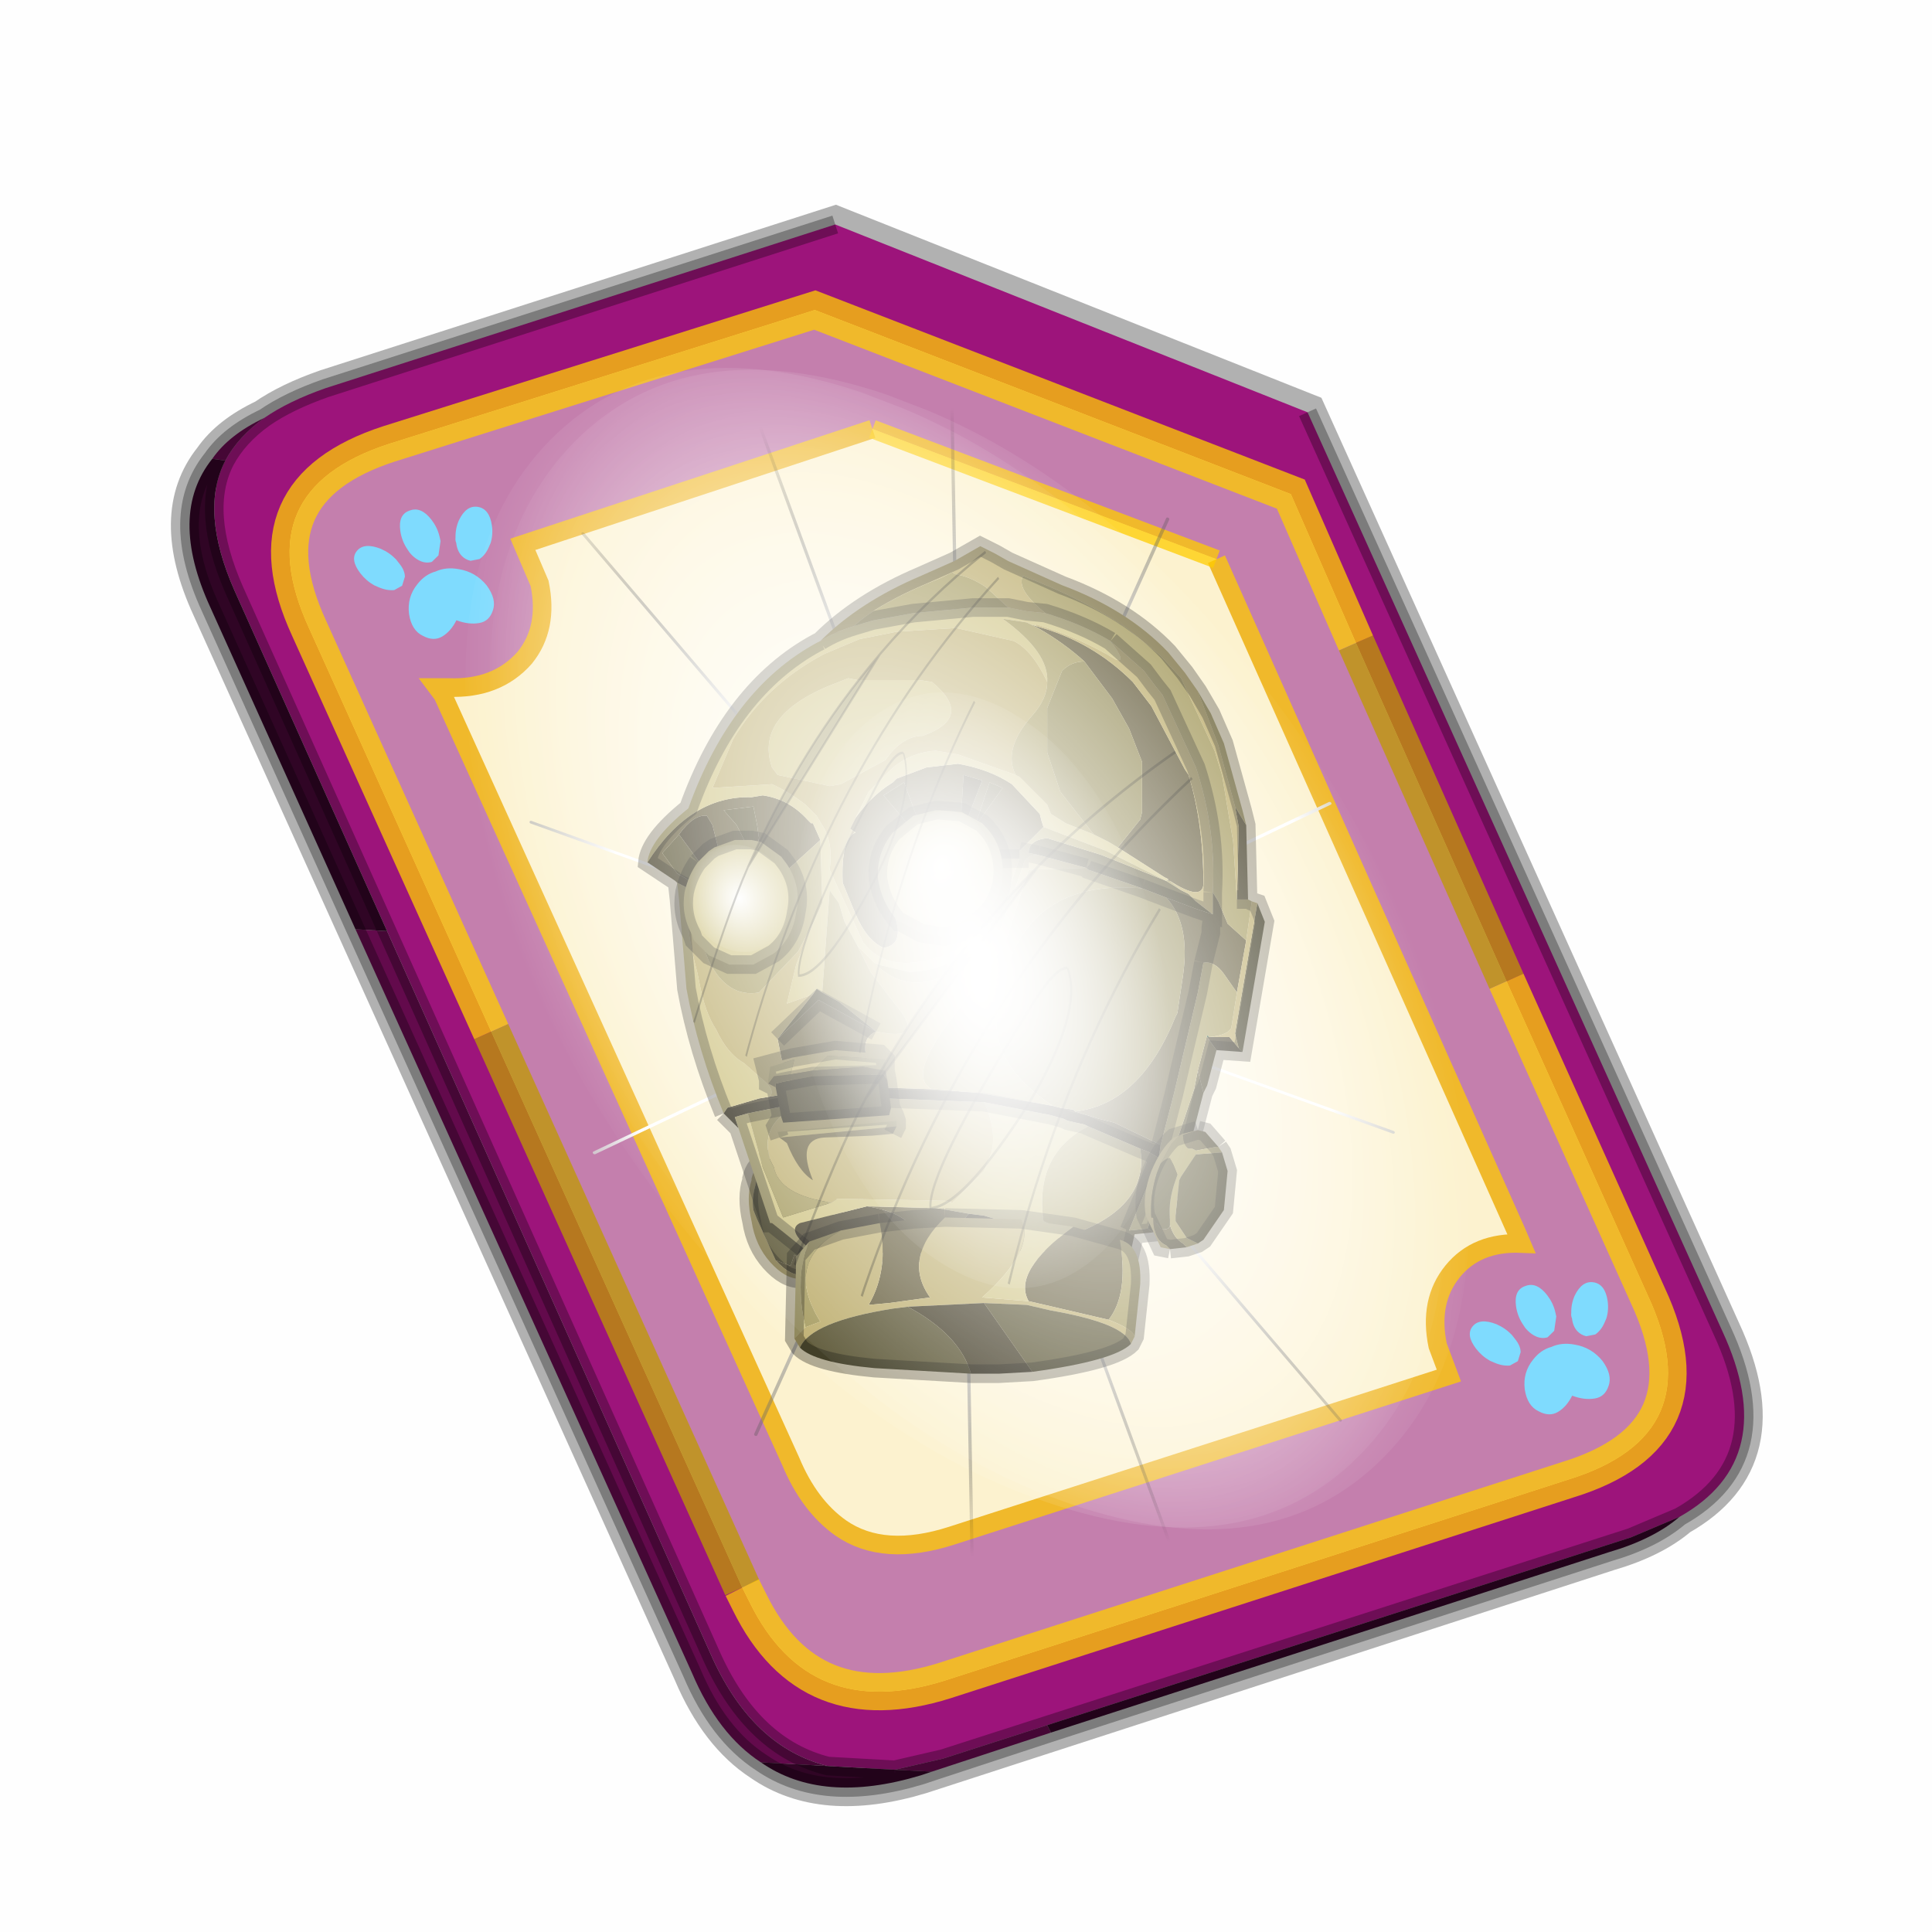 <?xml version='1.0' encoding='UTF-8'?>
<svg xmlns:xlink="http://www.w3.org/1999/xlink" xmlns="http://www.w3.org/2000/svg" version="1.1" width="60px" height="60px" viewBox="0.0 0.0 60.0 60.0"><defs><g id="c1"><path fill="#000000" fill-opacity="0.004" d="M0.0 0.0 L60.0 0.0 60.0 60.0 0.0 60.0 0.0 0.0"/></g><g id="c2"><path fill="none" stroke="#000000" stroke-width="1.0" stroke-opacity="0.302" d="M0.7 12.25 Q-0.45 9.75 0.75 8.25 1.2 7.6 2.15 7.15 2.8 6.7 3.8 6.35 L17.5 1.95 30.2 7.0 41.35 31.7 Q42.95 35.15 40.2 36.7 39.5 37.3 38.3 37.65 L19.8 43.65 Q17.15 44.45 15.5 43.3 14.35 42.55 13.65 40.9 L0.7 12.25"/><path fill="#9d147b" stroke="none" d="M35.55 22.3 L31.5 13.2 29.75 9.2 16.95 4.25 5.5 7.85 Q1.65 9.1 3.35 12.8 L8.25 23.65 15.0 38.6 15.2 39.0 Q16.8 42.25 20.45 41.1 L37.2 35.7 Q41.1 34.5 39.35 30.75 L35.55 22.3 M2.15 7.15 Q2.8 6.7 3.8 6.35 L17.5 1.95 30.2 7.0 41.35 31.7 Q42.95 35.15 40.2 36.7 L38.9 37.25 23.2 42.3 20.4 43.2 19.1 43.5 17.3 43.4 Q15.3 42.9 14.2 40.5 L5.45 20.95 1.35 11.8 Q0.4 9.65 1.1 8.3 1.45 7.65 2.15 7.15"/><path fill="#c47fad" stroke="none" d="M31.5 13.2 L35.55 22.3 39.35 30.75 Q41.1 34.5 37.2 35.7 L20.45 41.1 Q16.8 42.25 15.2 39.0 L15.0 38.6 8.25 23.65 3.35 12.8 Q1.65 9.1 5.5 7.85 L16.95 4.25 29.75 9.2 31.5 13.2 M18.5 7.45 L9.1 10.55 9.55 11.6 Q9.8 12.8 9.15 13.6 8.4 14.45 7.1 14.4 L6.8 14.4 6.95 14.6 16.3 35.2 Q16.8 36.4 17.65 37.0 18.8 37.8 20.65 37.2 L34.0 32.9 33.7 32.1 Q33.45 30.9 34.1 30.1 34.75 29.3 35.95 29.35 L35.8 29.0 27.75 10.95 18.5 7.45"/><path fill="#630a4c" stroke="none" d="M0.75 8.25 Q1.2 7.6 2.15 7.15 1.45 7.65 1.1 8.3 L0.75 8.25 M23.3 42.5 L20.1 43.55 19.1 43.5 20.4 43.2 23.2 42.3 23.3 42.5 M15.5 43.3 Q14.35 42.55 13.65 40.9 L4.6 20.9 5.45 20.95 14.2 40.5 Q15.3 42.9 17.3 43.4 L15.5 43.3"/><path fill="#300525" stroke="none" d="M4.6 20.9 L0.7 12.25 Q-0.45 9.75 0.75 8.25 L1.1 8.3 Q0.4 9.65 1.35 11.8 L5.45 20.95 4.6 20.9 M40.2 36.7 Q39.5 37.3 38.3 37.65 L23.3 42.5 23.2 42.3 38.9 37.25 40.2 36.7 M20.1 43.55 L19.8 43.65 Q17.15 44.45 15.5 43.3 L17.3 43.4 19.1 43.5 20.1 43.55"/><path fill="#fcf2cf" stroke="none" d="M27.75 10.95 L35.8 29.0 35.95 29.35 Q34.75 29.3 34.1 30.1 33.45 30.9 33.7 32.1 L34.0 32.9 20.65 37.2 Q18.8 37.8 17.65 37.0 16.8 36.4 16.3 35.2 L6.95 14.6 6.8 14.4 7.1 14.4 Q8.4 14.45 9.15 13.6 9.8 12.8 9.55 11.6 L9.1 10.55 18.5 7.45 27.75 10.95"/><path fill="none" stroke="#bf9900" stroke-width="1.0" stroke-opacity="0.749" d="M31.5 13.2 L35.55 22.3 M15.0 38.6 L8.25 23.65"/><path fill="none" stroke="#ffcc00" stroke-width="1.0" stroke-opacity="0.749" d="M35.55 22.3 L39.35 30.75 Q41.1 34.5 37.2 35.7 L20.45 41.1 Q16.8 42.25 15.2 39.0 L15.0 38.6 M8.25 23.65 L3.35 12.8 Q1.65 9.1 5.5 7.85 L16.95 4.25 29.75 9.2 31.5 13.2"/><path fill="none" stroke="#000000" stroke-width="0.5" stroke-opacity="0.302" d="M4.6 20.9 L0.7 12.25 Q-0.45 9.75 0.75 8.25 1.2 7.6 2.15 7.15 2.8 6.7 3.8 6.35 L17.5 1.95 M30.2 7.0 L41.35 31.7 Q42.95 35.15 40.2 36.7 39.5 37.3 38.3 37.65 L23.3 42.5 20.1 43.55 19.8 43.65 Q17.15 44.45 15.5 43.3 14.35 42.55 13.65 40.9 L4.6 20.9 M5.45 20.95 L1.35 11.8 Q0.4 9.65 1.1 8.3 1.45 7.65 2.15 7.15 M19.1 43.5 L17.3 43.4 Q15.3 42.9 14.2 40.5 L5.45 20.95 M23.2 42.3 L20.4 43.2 19.1 43.5 M40.2 36.7 L38.9 37.25 23.2 42.3"/><path fill="none" stroke="#f0b92b" stroke-width="0.5" d="M27.75 10.95 L35.8 29.0 35.95 29.35 Q34.75 29.3 34.1 30.1 33.45 30.9 33.7 32.1 L34.0 32.9 20.65 37.2 Q18.8 37.8 17.65 37.0 16.8 36.4 16.3 35.2 L6.95 14.6 6.8 14.4 7.1 14.4 Q8.4 14.45 9.15 13.6 9.8 12.8 9.55 11.6 L9.1 10.55 18.5 7.45"/><path fill="none" stroke="#ffcc00" stroke-width="0.5" stroke-opacity="0.749" d="M18.5 7.45 L27.75 10.95"/></g><g id="c3"><path fill="#7fdbfe" stroke="none" d="M10.75 4.9 Q10.75 4.6 10.9 4.35 11.25 3.45 11.95 2.75 13.3 1.5 14.35 2.1 15.4 2.7 14.95 4.45 14.7 5.4 14.1 6.15 L13.75 6.5 Q13.1 7.15 12.35 7.35 L11.4 7.2 Q10.95 6.9 10.75 6.4 10.5 5.75 10.75 4.9 M7.5 5.9 Q7.0 5.85 6.6 5.5 6.05 5.0 5.8 4.15 L5.7 3.6 Q5.55 2.65 5.8 1.7 6.25 0.0 7.5 0.0 L7.6 0.0 Q8.85 0.0 9.3 1.7 9.55 2.65 9.4 3.6 L9.3 4.15 8.5 5.5 7.6 5.9 7.5 5.9 M4.35 4.9 Q4.6 5.75 4.35 6.4 L3.7 7.2 2.75 7.35 Q2.0 7.15 1.35 6.5 L1.0 6.15 Q0.4 5.4 0.15 4.45 -0.3 2.7 0.75 2.1 1.8 1.5 3.15 2.75 3.85 3.45 4.2 4.35 L4.35 4.9 M5.5 13.7 Q4.45 13.9 3.65 12.95 2.75 12.0 3.2 10.25 3.7 8.5 5.25 7.6 6.4 6.9 7.55 7.0 8.75 6.9 9.9 7.6 11.45 8.5 11.95 10.25 12.35 12.0 11.5 12.95 10.7 13.9 9.65 13.7 8.55 13.5 7.55 12.6 6.55 13.5 5.5 13.7"/></g><g id="c4"><g><use transform="matrix(1.0,0.0,0.0,1.0,0.0,0.0)" xlink:href="#c3"/></g></g><radialGradient gradientUnits="userSpaceOnUse" r="819.2" cx="0" cy="0" spreadMethod="pad" gradientTransform="matrix(0.091,0.0,0.0,0.091,0.6,3.4)" id="gradient1"><stop offset="0.0" stop-color="#ffffff"/><stop offset="1.0" stop-color="#ffffff" stop-opacity="0.0"/></radialGradient><g id="c5"><path stroke="none" fill="url(#gradient1)" d="M36.65 -54.65 Q60.05 -42.0 69.75 -17.95 80.55 8.9 68.0 34.1 55.45 59.35 26.8 68.2 -1.8 77.05 -29.7 64.3 -57.6 51.6 -68.45 24.75 -79.3 -2.05 -66.75 -27.25 L-66.7 -27.3 Q-54.1 -52.5 -25.5 -61.4 3.1 -70.2 31.0 -57.5 L36.65 -54.65"/></g><g id="c6"><g><use transform="matrix(1.0,0.0,0.0,1.0,0.0,0.0)" xlink:href="#c5"/></g></g><radialGradient gradientUnits="userSpaceOnUse" r="819.2" cx="0" cy="0" spreadMethod="pad" gradientTransform="matrix(0.209,0.0,0.0,0.177,67.15,107.2)" id="gradient2"><stop offset="0.357" stop-color="#ffffff"/><stop offset="0.671" stop-opacity="0.0"/></radialGradient><g id="c7"><path fill="none" stroke-linejoin="round" stroke-linecap="round" stroke="url(#gradient2)" stroke-width="0.5" d="M136.55 165.8 L68.6 106.0 68.4 106.0 118.25 201.5 M68.3 105.8 L68.35 105.8 68.3 105.8 68.3 105.85 68.4 106.0 68.3 106.0 86.55 211.5 M68.3 105.8 L68.3 105.85 68.3 106.0 68.15 105.95 18.25 151.55 M68.3 105.85 L68.25 105.85 68.3 106.0 50.0 193.2 M68.25 105.85 L68.15 105.95 0.05 97.7 M68.3 105.85 L68.25 105.8 68.25 105.85 M68.25 105.8 L68.2 105.7 0.0 45.7 M68.3 105.8 L68.25 105.75 68.25 105.8 M68.25 105.75 L68.2 105.7 18.25 10.05 M68.6 106.0 L68.35 105.8 118.25 60.15 M86.6 18.35 L68.3 105.8 M136.6 114.25 L68.6 106.0 M68.25 105.75 L49.95 0.05"/></g><g id="c8"><g><use transform="matrix(1.0,0.0,0.0,1.0,0.0,0.0)" xlink:href="#c7"/></g></g><g id="c9"><g><use transform="matrix(1.0,0.0,0.0,1.0,0.0,0.0)" xlink:href="#c2"/></g><g><use transform="matrix(0.239,-0.087,0.1,0.234,34.25,31.15)" xlink:href="#c4"/></g><g><use transform="matrix(0.239,-0.087,0.1,0.234,4.25,10.3)" xlink:href="#c4"/></g><g><use transform="matrix(0.141,-0.038,0.111,0.226,20.25,20.65)" filter="url(#filter7)" xlink:href="#c6"/></g><g><use transform="matrix(-0.155,0.051,0.084,0.147,22.6,3.15)" filter="url(#filter8)" xlink:href="#c8"/></g></g><filter id="filter7"><feColorMatrix in="SourceGraphic" type="matrix" values="0.0 0.0 0.0 0.0 0.797 0.0 0.0 0.0 0.0 0.598 0.0 0.0 0.0 0.0 0.199 0.0 0.0 0.0 1.0 0.0" result="cxform"/><feComposite operator="in" in2="SourceGraphic" result="color-xform"/></filter><filter id="filter8"><feColorMatrix in="SourceGraphic" type="matrix" values="0.0 0.0 0.0 0.0 0.996 0.0 0.0 0.0 0.0 0.996 0.0 0.0 0.0 0.0 0.996 0.0 0.0 0.0 1.0 0.0" result="cxform"/><feComposite operator="in" in2="SourceGraphic" result="color-xform"/></filter><g id="c10"><path fill="#696141" stroke="none" d="M21.95 80.45 L22.2 80.4 22.7 80.6 22.6 80.6 22.15 80.95 22.15 81.0 22.15 80.95 22.05 81.05 21.75 80.75 21.95 80.45 M23.45 83.25 L23.1 83.55 23.0 83.55 Q22.6 83.6 22.2 83.15 L22.6 83.3 22.7 83.0 23.25 83.3 23.45 83.25"/><path fill="#bfb072" stroke="none" d="M23.1 83.55 L22.85 83.65 Q22.45 83.65 22.05 83.2 21.65 82.75 21.55 82.1 21.4 81.45 21.55 81.0 L21.55 80.95 Q21.65 80.55 21.95 80.45 L21.75 80.75 21.7 80.9 21.65 81.15 Q21.55 81.5 21.6 81.8 L21.7 82.05 22.2 83.15 Q22.6 83.6 23.0 83.55 L23.1 83.55"/><path fill="#5f5a3a" stroke="none" d="M22.7 80.6 L22.9 80.7 23.3 81.0 23.75 81.9 23.7 82.85 23.6 83.05 23.45 83.25 23.25 83.3 22.7 83.0 22.6 83.3 22.2 83.15 21.7 82.05 21.6 81.8 Q21.55 81.5 21.65 81.15 L21.7 80.9 21.75 80.75 22.05 81.05 22.15 80.95 22.15 81.0 22.15 80.95 22.6 80.6 22.7 80.6"/><path fill="none" stroke="#000000" stroke-width="0.5" stroke-opacity="0.302" d="M21.95 80.45 L22.2 80.4 22.7 80.6 22.9 80.7 23.3 81.0 23.75 81.9 23.7 82.85 23.6 83.05 23.45 83.25 23.1 83.55 22.85 83.65 Q22.45 83.65 22.05 83.2 21.65 82.75 21.55 82.1 21.4 81.45 21.55 81.0 L21.55 80.95 Q21.65 80.55 21.95 80.45"/><path fill="#696141" stroke="none" d="M20.25 72.65 L20.25 72.75 20.65 72.65 20.7 72.25 20.65 72.05 20.5 71.45 20.35 71.2 Q20.0 71.15 19.6 71.7 L19.15 72.2 19.55 72.75 19.9 72.95 20.25 72.65 M21.15 71.45 L21.4 71.95 21.6 72.45 21.75 71.8 21.7 71.45 21.6 70.95 20.8 71.05 21.15 71.45 M23.0 78.6 Q22.55 78.4 22.35 77.7 L22.25 77.2 23.35 76.15 24.9 77.0 Q24.4 77.2 24.75 78.0 24.75 78.25 24.9 78.5 L24.15 78.5 23.0 78.6 M23.4 71.85 L22.3 72.85 19.85 73.15 19.55 73.0 19.5 72.95 18.75 72.45 Q19.9 70.65 21.55 70.7 L21.85 70.65 Q22.55 70.75 23.05 71.3 L23.15 71.4 23.2 71.4 23.4 71.85 M32.0 80.15 L32.25 80.25 32.5 80.4 31.7 82.35 32.2 82.3 32.35 82.4 31.85 82.45 31.75 82.9 30.95 82.9 31.0 82.9 30.2 82.45 Q32.25 81.7 32.0 80.15 M32.55 80.05 L31.3 79.45 30.9 79.35 30.25 79.15 Q32.0 78.95 32.95 76.6 L33.0 76.5 33.15 75.5 Q33.35 74.1 32.7 73.4 L33.5 73.7 33.95 73.85 33.9 74.2 33.9 74.35 33.8 74.75 33.7 75.15 33.8 74.75 33.9 74.35 33.9 74.2 33.95 73.85 33.95 73.25 34.1 73.5 34.35 74.1 34.85 74.55 34.6 75.95 34.25 75.45 Q34.0 75.1 33.7 75.15 L33.55 75.95 32.9 78.7 32.55 80.05 M28.95 66.0 L29.05 66.05 29.2 66.1 Q30.7 66.5 31.8 67.6 L32.3 68.25 33.2 69.95 33.3 70.1 Q33.7 71.4 33.7 73.05 33.65 73.5 32.8 72.95 L32.75 72.95 32.75 72.9 32.65 72.85 31.4 72.05 32.0 71.3 32.05 71.1 32.05 69.75 31.7 68.85 31.25 68.05 30.5 67.05 Q29.95 66.55 29.25 66.15 L28.95 66.0 M34.85 71.45 L34.9 73.45 34.6 73.45 34.65 71.5 34.55 70.95 34.85 71.45 M34.05 77.5 L33.8 78.45 33.7 78.65 33.55 78.05 33.8 77.1 33.8 77.15 34.05 77.5 M27.95 82.9 L26.0 82.95 25.9 82.3 Q25.6 81.85 24.65 81.7 L26.55 81.75 27.4 81.9 Q27.15 82.1 27.4 82.45 L27.95 82.9 M24.2 71.55 L24.25 71.4 Q24.7 70.7 25.35 70.3 L25.45 70.2 26.25 69.9 27.1 69.8 Q27.95 69.95 28.55 70.35 L29.3 71.15 29.35 71.35 29.4 71.5 28.75 72.15 28.75 72.35 25.25 72.35 Q24.9 72.65 25.1 73.15 L25.3 73.65 Q25.75 74.65 25.1 74.75 24.65 74.55 24.35 73.85 L24.0 73.0 Q23.95 71.8 24.35 71.65 L24.2 71.55 M26.0 71.25 L25.65 70.3 25.1 70.65 26.2 71.95 26.1 71.4 26.0 71.25 M27.75 70.25 L27.25 70.1 27.15 71.8 27.75 70.25 M27.95 70.3 L27.55 71.5 28.3 70.45 27.95 70.3 M31.85 82.45 L31.7 82.35 31.85 82.45"/><path fill="#5f5a3a" stroke="none" d="M20.25 72.65 L19.9 72.95 19.55 72.75 19.15 72.2 19.6 71.7 20.15 72.45 20.2 72.65 20.25 72.65 M21.15 71.45 L20.8 71.05 21.6 70.95 21.7 71.45 21.75 71.8 21.6 72.45 21.4 71.95 21.15 71.45 M22.25 77.2 L23.2 76.0 23.3 75.85 23.45 75.95 23.9 76.2 24.9 77.0 23.35 76.15 22.25 77.2 M35.15 73.55 L35.35 74.05 34.75 77.55 34.65 77.45 34.55 77.05 35.15 73.55 M33.7 78.65 L33.35 80.0 32.35 82.4 32.2 82.3 33.45 78.55 33.55 78.05 33.7 78.65 M26.0 71.25 L26.1 71.4 26.2 71.95 25.1 70.65 25.65 70.3 26.0 71.25 M29.25 72.25 L29.0 72.2 Q29.0 71.85 29.5 71.8 L30.95 72.25 32.7 72.95 33.1 73.2 33.3 73.3 33.35 73.35 33.5 73.5 33.95 73.85 33.5 73.7 32.7 73.4 32.05 73.15 30.75 72.7 30.6 72.65 30.55 72.6 29.25 72.25 M27.95 70.3 L28.3 70.45 27.55 71.5 27.95 70.3"/><path fill="#49432e" stroke="none" d="M19.6 71.7 Q20.0 71.15 20.35 71.2 L20.5 71.45 20.65 72.05 20.7 72.25 20.65 72.65 20.25 72.75 20.25 72.65 20.2 72.65 20.15 72.45 19.6 71.7 M22.05 78.75 L23.0 78.6 24.15 78.5 24.9 78.5 26.4 78.55 27.65 78.65 29.65 79.0 29.85 79.05 30.2 79.1 30.25 79.15 30.9 79.35 31.3 79.45 32.55 80.05 32.5 80.4 32.25 80.25 32.0 80.15 30.6 79.55 30.5 79.5 30.05 79.4 29.95 79.35 29.6 79.25 27.8 78.9 23.9 78.75 23.2 78.85 21.45 79.2 21.1 79.3 21.2 79.6 20.8 79.2 20.9 79.05 21.75 78.8 22.05 78.75 M34.75 77.55 L34.05 77.5 33.8 77.15 33.85 77.15 34.4 77.15 34.65 77.45 34.75 77.55 M30.95 82.9 L27.95 82.9 27.4 82.45 Q27.15 82.1 27.4 81.9 L27.8 81.95 31.0 82.9 30.95 82.9 M26.0 82.95 L23.25 82.95 Q22.45 82.35 22.85 82.15 L24.65 81.7 Q25.6 81.85 25.9 82.3 L26.0 82.95 M27.75 70.25 L27.15 71.8 27.25 70.1 27.75 70.25"/><path fill="#d0c586" stroke="none" d="M19.85 73.15 Q19.7 73.95 20.1 75.45 L20.15 75.7 Q20.3 76.5 20.6 76.95 20.9 77.6 21.35 77.85 L21.8 78.25 Q22.2 78.55 22.05 78.75 L21.75 78.8 20.9 79.05 20.8 79.2 Q20.1 77.5 19.8 75.85 L19.6 73.45 19.55 73.0 19.85 73.15 M23.2 76.0 L22.5 76.25 22.75 75.2 23.2 74.1 23.45 73.55 23.45 73.5 23.4 71.85 23.2 71.4 23.15 71.4 23.05 71.3 Q22.55 70.75 21.85 70.65 L21.55 70.7 Q19.9 70.65 18.75 72.45 18.8 71.85 19.85 71.0 21.0 67.8 23.3 66.55 L23.4 66.5 Q23.8 66.25 24.3 66.1 L24.8 65.95 25.9 65.75 27.5 65.6 28.45 65.6 28.95 65.7 29.45 65.75 Q30.45 66.05 31.2 66.5 31.65 67.1 31.35 67.0 30.35 66.4 29.2 66.05 L29.2 66.1 29.05 66.05 28.95 66.0 28.3 65.9 Q29.55 66.8 29.5 67.6 29.1 66.75 28.6 66.5 L27.05 66.15 25.45 66.25 24.45 66.45 23.5 66.85 Q21.9 67.7 21.05 69.15 L20.5 70.45 22.1 70.35 Q22.55 70.55 23.0 70.9 L23.25 71.15 23.3 71.2 23.45 71.45 Q23.75 71.9 23.65 72.65 L24.55 74.6 Q25.15 75.4 26.4 75.05 27.5 74.8 28.35 73.55 L27.85 74.35 27.8 74.4 Q27.05 75.35 25.8 75.4 L24.95 75.2 24.85 75.15 24.4 74.7 24.05 74.05 23.9 73.55 23.65 73.2 23.45 75.95 23.3 75.85 23.2 76.0 M21.2 79.6 L21.1 79.3 21.45 79.2 21.85 80.65 22.4 82.0 23.7 81.6 23.85 81.5 24.1 81.5 26.75 81.55 26.95 81.6 27.8 80.75 28.0 80.25 Q28.15 79.65 27.8 78.9 L29.6 79.25 29.95 79.35 30.05 79.4 30.5 79.5 30.6 79.55 Q29.15 80.3 29.4 82.1 L30.2 82.45 31.0 82.9 27.8 81.95 27.4 81.9 26.55 81.75 24.65 81.7 22.85 82.15 Q22.45 82.35 23.25 82.95 L23.1 82.95 22.1 82.15 22.05 82.15 21.2 79.6 M26.05 67.55 L26.4 67.6 Q27.55 68.55 26.15 69.05 25.7 69.05 25.3 69.5 L25.15 69.7 23.95 70.35 23.65 70.4 22.25 70.1 22.1 69.9 Q21.6 68.45 23.9 67.6 L24.15 67.5 24.4 67.55 26.05 67.55 M29.4 71.5 L29.35 71.35 29.3 71.15 28.55 70.35 Q27.95 69.95 27.1 69.8 L26.25 69.9 25.45 70.2 25.35 70.3 Q24.7 70.7 24.25 71.4 L24.2 71.55 24.25 71.45 24.7 70.55 25.3 69.95 Q25.8 69.5 26.5 69.45 L27.1 69.55 28.65 70.1 28.75 70.15 29.5 70.9 29.6 71.15 30.0 71.4 30.75 71.7 31.15 71.9 31.4 72.05 32.65 72.85 32.75 72.9 32.7 72.95 31.1 72.15 29.4 71.5"/><path fill="#bfb072" stroke="none" d="M19.85 73.15 L20.05 74.2 20.4 75.1 Q20.9 76.1 21.75 75.95 L22.8 74.85 23.2 74.1 22.75 75.2 22.5 76.25 23.2 76.0 22.25 77.2 22.35 77.7 Q22.55 78.4 23.0 78.6 L22.05 78.75 Q22.2 78.55 21.8 78.25 L21.35 77.85 Q20.9 77.6 20.6 76.95 20.3 76.5 20.15 75.7 L20.1 75.45 Q19.7 73.95 19.85 73.15 M23.2 78.85 L23.9 78.75 27.8 78.9 Q28.15 79.65 28.0 80.25 L27.8 80.75 26.95 81.6 26.75 81.55 24.1 81.5 23.85 81.5 23.7 81.6 Q22.3 81.4 22.15 80.65 L22.05 80.45 Q21.7 79.3 23.2 78.85 M26.4 78.55 L24.9 78.5 Q24.75 78.25 24.75 78.0 24.4 77.2 24.9 77.0 26.3 77.3 25.4 76.25 L24.75 75.4 24.4 74.7 24.85 75.15 24.95 75.25 Q25.55 75.8 26.3 75.65 27.3 75.4 28.0 74.6 L28.2 74.35 28.85 72.55 Q28.9 72.25 29.25 72.25 L30.55 72.6 29.0 72.65 28.35 74.7 28.15 74.95 27.05 76.5 Q25.7 78.2 26.4 78.55 M28.35 73.55 Q27.5 74.8 26.4 75.05 25.15 75.4 24.55 74.6 L23.65 72.65 Q23.75 71.9 23.45 71.45 L23.3 71.2 23.25 71.15 23.0 70.9 Q22.55 70.55 22.1 70.35 L20.5 70.45 21.05 69.15 Q21.9 67.7 23.5 66.85 L24.45 66.45 25.45 66.25 27.05 66.15 28.6 66.5 Q29.1 66.75 29.5 67.6 29.5 68.05 29.1 68.5 28.3 69.4 28.65 70.1 L27.1 69.55 26.5 69.45 Q25.8 69.5 25.3 69.95 L24.7 70.55 24.25 71.45 24.2 71.55 24.35 71.65 Q23.95 71.8 24.0 73.0 L24.35 73.85 Q24.65 74.55 25.1 74.75 25.75 74.65 25.3 73.65 L25.1 73.15 Q24.9 72.65 25.25 72.35 L28.75 72.35 28.35 73.55 M29.2 66.1 L29.2 66.05 Q30.35 66.4 31.35 67.0 31.65 67.1 31.2 66.5 L32.1 67.3 32.4 67.7 32.6 67.95 33.5 69.9 Q34.05 71.6 33.95 73.25 L33.95 73.85 33.5 73.5 33.35 73.35 33.3 73.3 33.1 73.2 32.8 72.95 Q33.65 73.5 33.7 73.05 33.7 71.4 33.3 70.1 L33.2 69.95 32.3 68.25 31.8 67.6 Q30.7 66.5 29.2 66.1 M29.45 65.75 L28.95 65.7 28.45 65.6 27.85 65.05 Q27.4 64.75 27.0 64.7 L26.95 64.65 26.65 64.8 Q25.0 65.45 24.3 66.1 23.8 66.25 23.4 66.5 24.45 65.45 26.1 64.75 L27.0 64.35 27.7 63.95 28.1 64.15 28.45 64.35 29.9 65.0 Q31.65 65.65 32.75 66.8 L33.2 67.35 33.55 67.85 34.1 69.3 34.55 70.95 34.65 71.5 34.6 73.45 34.5 71.9 34.2 70.1 34.0 69.45 33.1 67.5 32.55 66.9 31.7 66.2 Q30.55 65.4 28.85 64.75 28.65 65.1 29.45 65.75 M35.0 73.5 L35.15 73.55 34.55 77.05 34.65 77.45 34.4 77.15 33.85 77.15 Q34.35 77.1 34.45 76.9 L34.6 75.95 34.85 74.55 35.0 73.5 M26.05 67.55 L24.4 67.55 24.15 67.5 23.9 67.6 Q21.6 68.45 22.1 69.9 L22.25 70.1 23.65 70.4 23.95 70.35 25.15 69.7 25.3 69.5 Q25.7 69.05 26.15 69.05 27.55 68.55 26.4 67.6 L26.05 67.55"/><path fill="#a89e64" stroke="none" d="M23.2 74.1 L22.8 74.85 21.75 75.95 Q20.9 76.1 20.4 75.1 L20.05 74.2 19.85 73.15 22.3 72.85 23.4 71.85 23.45 73.5 23.45 73.55 23.2 74.1 M21.45 79.2 L23.2 78.85 Q21.7 79.3 22.05 80.45 L22.15 80.65 Q22.3 81.4 23.7 81.6 L22.4 82.0 21.85 80.65 21.45 79.2 M30.6 79.55 L32.0 80.15 Q32.25 81.7 30.2 82.45 L29.4 82.1 Q29.15 80.3 30.6 79.55 M32.5 80.4 L32.55 80.05 32.9 78.7 33.55 75.95 33.7 75.15 Q34.0 75.1 34.25 75.45 L34.6 75.95 34.45 76.9 Q34.35 77.1 33.85 77.15 L33.8 77.1 33.55 78.05 33.45 78.55 32.2 82.3 31.7 82.35 32.5 80.4 M29.65 79.0 L27.65 78.65 26.4 78.55 Q25.7 78.2 27.05 76.5 L28.15 74.95 28.35 74.7 29.0 72.65 30.55 72.6 30.6 72.65 30.75 72.7 32.05 73.15 Q29.15 72.9 28.4 75.35 L28.15 76.55 Q28.0 77.9 29.65 79.0 M23.45 75.95 L23.65 73.2 23.9 73.55 24.05 74.05 24.4 74.7 24.75 75.4 25.4 76.25 Q26.3 77.3 24.9 77.0 L23.9 76.2 23.45 75.95 M24.85 75.15 L24.95 75.2 25.8 75.4 Q27.05 75.35 27.8 74.4 L27.85 74.35 28.35 73.55 28.75 72.35 28.75 72.15 29.4 71.5 31.1 72.15 32.7 72.95 32.75 72.9 32.75 72.95 32.8 72.95 33.1 73.2 32.7 72.95 30.95 72.25 29.5 71.8 Q29.0 71.85 29.0 72.2 L29.25 72.25 Q28.9 72.25 28.85 72.55 L28.2 74.35 28.0 74.6 Q27.3 75.4 26.3 75.65 25.55 75.8 24.95 75.25 L24.85 75.15 M29.5 67.6 Q29.55 66.8 28.3 65.9 L28.95 66.0 29.25 66.15 Q29.95 66.55 30.5 67.05 30.15 67.05 29.9 67.3 L29.5 68.3 29.5 69.5 29.85 70.55 30.75 71.7 30.0 71.4 29.6 71.15 29.5 70.9 28.75 70.15 28.65 70.1 Q28.3 69.4 29.1 68.5 29.5 68.05 29.5 67.6 M31.2 66.5 Q30.45 66.05 29.45 65.75 28.65 65.1 28.85 64.75 30.55 65.4 31.7 66.2 L32.55 66.9 33.1 67.5 34.0 69.45 34.2 70.1 34.5 71.9 34.6 73.45 34.9 73.45 35.0 73.5 34.85 74.55 34.35 74.1 34.1 73.5 33.95 73.25 Q34.05 71.6 33.5 69.9 L32.6 67.95 32.4 67.7 32.1 67.3 31.2 66.5 M28.45 65.6 L27.5 65.6 25.9 65.75 24.8 65.95 24.3 66.1 Q25.0 65.45 26.65 64.8 L26.95 64.65 27.0 64.7 Q27.4 64.75 27.85 65.05 L28.45 65.6 M33.55 67.85 L33.9 68.45 34.25 69.25 34.75 71.05 34.85 71.45 34.55 70.95 34.1 69.3 33.55 67.85 M28.75 72.15 L29.0 72.2 28.75 72.15"/><path fill="#968e5a" stroke="none" d="M30.25 79.15 L30.2 79.1 29.85 79.05 29.65 79.0 Q28.0 77.9 28.15 76.55 L28.4 75.35 Q29.15 72.9 32.05 73.15 L32.7 73.4 Q33.35 74.1 33.15 75.5 L33.0 76.5 32.95 76.6 Q32.0 78.95 30.25 79.15 M31.4 72.05 L31.15 71.9 30.75 71.7 29.85 70.55 29.5 69.5 29.5 68.3 29.9 67.3 Q30.15 67.05 30.5 67.05 L31.25 68.05 31.7 68.85 32.05 69.75 32.05 71.1 32.0 71.3 31.4 72.05"/><path fill="#1a4d2e" stroke="none" d="M33.8 77.1 L33.85 77.15 33.8 77.15 33.8 77.1"/><path fill="none" stroke="#000000" stroke-width="0.5" stroke-opacity="0.302" d="M19.85 73.15 L19.55 73.0 19.6 73.45 19.8 75.85 Q20.1 77.5 20.8 79.2 M19.55 73.0 L19.5 72.95 19.55 73.0 M23.4 66.5 L23.3 66.55 Q21.0 67.8 19.85 71.0 18.8 71.85 18.75 72.45 L19.5 72.95 M21.2 79.6 L20.8 79.2 M21.2 79.6 L21.1 79.3 21.45 79.2 23.2 78.85 23.9 78.75 27.8 78.9 29.6 79.25 29.95 79.35 30.05 79.4 30.5 79.5 30.6 79.55 32.0 80.15 32.25 80.25 32.5 80.4 32.55 80.05 M31.2 66.5 Q30.45 66.05 29.45 65.75 L28.95 65.7 28.45 65.6 27.5 65.6 25.9 65.75 24.8 65.95 24.3 66.1 Q23.8 66.25 23.4 66.5 24.45 65.45 26.1 64.75 L27.0 64.35 27.7 63.95 28.1 64.15 28.45 64.35 29.9 65.0 Q31.65 65.65 32.75 66.8 L33.2 67.35 33.55 67.85 33.9 68.45 34.25 69.25 34.75 71.05 34.85 71.45 34.9 73.45 35.0 73.5 35.15 73.55 35.35 74.05 34.75 77.55 34.05 77.5 33.8 78.45 33.7 78.65 33.35 80.0 32.35 82.4 31.85 82.45 31.75 82.9 30.95 82.9 27.95 82.9 26.0 82.95 23.25 82.95 23.1 82.95 22.1 82.15 22.05 82.15 21.2 79.6 M24.9 77.0 L23.35 76.15 22.25 77.2 M25.25 72.35 L28.75 72.35 28.75 72.15 M29.25 72.25 L29.0 72.2 28.75 72.15 M30.55 72.6 L29.25 72.25 M32.05 73.15 L30.75 72.7 30.6 72.65 30.55 72.6 M31.2 66.5 L32.1 67.3 32.4 67.7 32.6 67.95 33.5 69.9 Q34.05 71.6 33.95 73.25 M34.6 73.45 L34.9 73.45 M32.05 73.15 L32.7 73.4 33.5 73.7 33.95 73.85 33.95 73.25 M33.7 75.15 L33.8 74.75 33.9 74.35 33.9 74.2 33.95 73.85 M33.7 75.15 L33.55 75.95 32.9 78.7 32.55 80.05 M31.7 82.35 L31.85 82.45 M31.7 82.35 L32.5 80.4"/><path fill="#d0c586" stroke="none" d="M20.1 72.45 L20.4 72.15 20.55 72.05 21.1 71.85 21.55 71.85 21.8 71.9 22.35 72.3 22.5 72.5 Q22.9 73.1 22.75 73.8 22.65 74.5 22.15 74.9 L21.6 75.2 20.95 75.2 20.4 74.95 20.0 74.55 19.95 74.4 Q19.65 73.85 19.75 73.25 19.85 72.8 20.1 72.45 M27.9 73.8 L27.3 74.3 26.75 74.45 26.7 74.45 26.1 74.35 25.55 74.05 25.5 74.05 Q25.05 73.55 24.95 72.9 24.9 72.2 25.35 71.65 L25.9 71.2 26.5 71.05 26.6 71.05 27.2 71.1 27.75 71.4 27.8 71.45 Q28.25 71.9 28.3 72.55 28.35 73.25 27.9 73.8"/><path fill="#bfb072" stroke="none" d="M22.0 78.3 L21.9 77.9 22.65 77.7 23.8 77.5 25.0 77.6 25.15 77.75 23.6 77.65 23.2 78.05 22.6 78.15 22.7 77.75 22.05 77.95 22.0 78.3 M25.3 79.05 L25.4 79.25 25.45 79.4 22.25 79.7 22.2 79.55 22.35 79.3 22.4 79.45 25.25 79.25 25.3 79.05"/><path fill="#a89e64" stroke="none" d="M25.15 77.75 L25.15 78.05 24.55 77.95 23.2 78.05 23.6 77.65 25.15 77.75 M25.45 79.4 L25.45 79.55 22.3 79.85 22.25 79.7 25.45 79.4 M22.0 78.4 L22.0 78.3 22.05 77.95 22.7 77.75 22.6 78.15 22.15 78.2 22.0 78.4"/><path fill="#423e28" stroke="none" d="M25.2 78.3 L25.3 79.05 25.25 79.25 22.4 79.45 22.35 79.3 22.2 78.5 22.2 78.4 22.4 78.35 23.2 78.2 25.1 78.15 25.2 78.3"/><path fill="#696141" stroke="none" d="M25.15 78.05 L25.2 78.3 25.1 78.15 23.2 78.2 22.4 78.35 22.2 78.4 22.2 78.5 22.0 78.4 22.15 78.2 22.6 78.15 23.2 78.05 24.55 77.95 25.15 78.05 M25.45 79.55 L25.35 79.75 24.8 79.8 23.5 79.85 Q22.75 79.9 23.2 81.0 22.8 80.75 22.5 80.0 L22.3 79.85 25.45 79.55"/><path fill="none" stroke="#000000" stroke-width="0.5" stroke-opacity="0.302" d="M20.1 72.45 L20.4 72.15 20.55 72.05 21.1 71.85 21.55 71.85 21.8 71.9 22.35 72.3 22.5 72.5 Q22.9 73.1 22.75 73.8 22.65 74.5 22.15 74.9 L21.6 75.2 20.95 75.2 20.4 74.95 20.0 74.55 19.95 74.4 Q19.65 73.85 19.75 73.25 19.85 72.8 20.1 72.45 M22.0 78.3 L21.9 77.9 22.65 77.7 23.8 77.5 25.0 77.6 25.15 77.75 25.15 78.05 25.2 78.3 25.3 79.05 25.4 79.25 25.45 79.4 25.45 79.55 25.35 79.75 M22.3 79.85 L22.25 79.7 22.2 79.55 22.35 79.3 22.2 78.5 22.0 78.4 22.0 78.3 M22.35 79.3 L22.4 79.45 25.25 79.25 25.3 79.05 M25.2 78.3 L25.1 78.15 23.2 78.2 22.4 78.35 22.2 78.4 22.2 78.5 M27.9 73.8 L27.3 74.3 26.75 74.45 26.7 74.45 26.1 74.35 25.55 74.05 25.5 74.05 Q25.05 73.55 24.95 72.9 24.9 72.2 25.35 71.65 L25.9 71.2 26.5 71.05 26.6 71.05 27.2 71.1 27.75 71.4 27.8 71.45 Q28.25 71.9 28.3 72.55 28.35 73.25 27.9 73.8"/></g><g id="c11"><g><use transform="matrix(1.0,0.0,0.0,1.0,0.0,0.0)" xlink:href="#c5"/></g></g><g id="c12"><path fill="#696141" stroke="none" d="M25.0 82.15 L25.9 82.05 26.75 82.0 Q25.6 83.1 26.35 84.15 L25.25 84.3 24.7 84.35 Q25.25 83.4 25.0 82.15 M30.2 82.25 L31.45 82.6 Q31.7 84.05 31.15 84.75 L29.65 84.4 29.0 84.25 Q28.55 83.45 30.2 82.25"/><path fill="#a89e64" stroke="none" d="M31.45 82.6 Q32.05 82.75 32.0 83.8 L31.85 85.2 Q31.8 85.0 31.15 84.75 31.7 84.05 31.45 82.6 M23.1 82.65 L23.95 82.35 Q22.4 83.2 23.4 84.8 L23.0 84.95 Q22.7 83.7 23.1 82.65"/><path fill="#bfb072" stroke="none" d="M25.0 82.15 Q25.25 83.4 24.7 84.35 L25.25 84.3 26.35 84.15 Q25.6 83.1 26.75 82.0 L28.8 82.05 Q29.2 82.85 27.75 84.15 L29.0 84.25 29.65 84.4 31.15 84.75 Q31.8 85.0 31.85 85.2 L31.75 85.4 Q31.6 84.85 29.6 84.5 L28.95 84.35 27.8 84.3 25.75 84.4 25.35 84.45 Q23.15 84.8 22.85 85.5 L22.7 85.25 23.0 84.95 23.4 84.8 Q22.4 83.2 23.95 82.35 L25.0 82.15"/><path fill="#5f5a3a" stroke="none" d="M31.75 85.4 Q31.3 85.85 29.1 86.15 L27.8 84.3 28.95 84.35 29.6 84.5 Q31.6 84.85 31.75 85.4 M27.45 86.2 L24.85 86.05 Q23.25 85.9 22.85 85.5 23.15 84.8 25.35 84.45 L25.75 84.4 Q27.15 85.15 27.45 86.2"/><path fill="#d0c586" stroke="none" d="M28.8 82.05 L30.2 82.25 Q28.55 83.45 29.0 84.25 L27.75 84.15 Q29.2 82.85 28.8 82.05 M22.7 85.25 L22.75 83.05 23.1 82.65 Q22.7 83.7 23.0 84.95 L22.7 85.25"/><path fill="#49432e" stroke="none" d="M29.1 86.15 L28.2 86.2 27.45 86.2 Q27.15 85.15 25.75 84.4 L27.8 84.3 29.1 86.15"/><path fill="none" stroke="#000000" stroke-width="0.5" stroke-opacity="0.302" d="M26.75 82.0 L25.9 82.05 25.0 82.15 M26.75 82.0 L28.8 82.05 30.2 82.25 31.45 82.6 Q32.05 82.75 32.0 83.8 L31.85 85.2 31.75 85.4 Q31.3 85.85 29.1 86.15 L28.2 86.2 27.45 86.2 24.85 86.05 Q23.25 85.9 22.85 85.5 L22.7 85.25 22.75 83.05 23.1 82.65 23.95 82.35 25.0 82.15"/><path fill="#696141" stroke="none" d="M33.15 79.75 L33.55 79.65 33.75 79.7 34.1 80.1 34.05 80.1 33.5 80.2 33.4 80.15 33.3 80.15 Q33.15 80.05 33.15 79.75 M32.8 82.85 L32.7 82.75 Q32.35 82.6 32.35 82.0 L32.55 82.3 Q32.8 82.35 32.8 82.2 32.9 82.55 33.15 82.7 L33.25 82.8 32.8 82.85"/><path fill="#bfb072" stroke="none" d="M33.55 79.65 L33.15 79.75 33.05 79.8 32.85 80.0 32.55 80.55 32.45 80.8 Q32.25 81.45 32.3 82.0 L32.35 82.0 Q32.35 82.6 32.7 82.75 L32.8 82.85 32.55 82.8 32.15 81.95 Q32.05 81.4 32.3 80.75 32.55 80.15 32.9 79.85 L33.55 79.65"/><path fill="#a89e64" stroke="none" d="M32.55 80.55 L32.85 80.0 33.05 79.8 33.15 79.75 Q33.15 80.05 33.3 80.15 L33.4 80.15 33.5 80.2 34.05 80.1 34.1 80.1 34.2 80.25 33.55 80.3 33.5 80.3 33.1 80.9 33.05 81.0 32.95 81.95 32.95 82.1 33.25 82.55 33.55 82.7 33.25 82.8 33.15 82.7 Q32.9 82.55 32.8 82.2 L32.8 82.05 Q32.75 81.55 32.95 81.0 L33.0 80.85 32.9 80.6 32.8 80.4 Q32.7 80.4 32.55 80.55"/><path fill="#5f5a3a" stroke="none" d="M32.35 82.0 L32.3 82.0 Q32.25 81.45 32.45 80.8 L32.55 80.55 Q32.7 80.4 32.8 80.4 L32.9 80.6 33.0 80.85 32.95 81.0 Q32.75 81.55 32.8 82.05 L32.8 82.2 Q32.8 82.35 32.55 82.3 L32.35 82.0 M34.2 80.25 L34.35 80.75 34.25 81.8 33.7 82.6 33.55 82.7 33.25 82.55 32.95 82.1 32.95 81.95 33.05 81.0 33.1 80.9 33.5 80.3 33.55 80.3 34.2 80.25"/><path fill="none" stroke="#000000" stroke-width="0.5" stroke-opacity="0.302" d="M33.55 79.65 L32.9 79.85 Q32.55 80.15 32.3 80.75 32.05 81.4 32.15 81.95 L32.55 82.8 32.8 82.85 M34.1 80.1 L33.75 79.7 33.55 79.65 M34.1 80.1 L34.2 80.25 34.35 80.75 34.25 81.8 33.7 82.6 33.55 82.7 33.25 82.8 32.8 82.85"/></g><g id="c13"><path fill="#000000" fill-opacity="0.2" d="M67.1 47.3 Q60.05 84.7 45.15 118.0 L67.1 47.3"/><path fill="none" stroke="#000000" stroke-width="0.5" stroke-opacity="0.302" d="M72.8 0.4 Q71.4 24.6 67.1 47.3 60.05 84.7 45.15 118.0 L45.0 118.3 Q39.4 130.85 24.25 156.55 M47.2 54.0 Q48.65 56.75 43.75 69.05 26.65 113.65 20.4 117.6 17.55 109.85 28.1 81.45 38.25 56.05 47.2 54.0 M48.0 24.8 Q34.25 59.6 13.6 90.6 7.15 100.3 0.0 109.6 M66.8 0.0 Q53.65 80.05 13.6 143.35 L12.4 145.2 M67.1 47.3 L45.15 118.0"/></g><g id="c14"><g><use transform="matrix(1.0,0.0,0.0,1.0,0.0,0.0)" xlink:href="#c13"/></g></g><g id="c15"><g><use transform="matrix(1.0,0.0,0.0,1.0,6.3,53.35)" xlink:href="#c9"/></g><g><use transform="matrix(1.0,0.0,0.0,1.0,0.0,0.0)" xlink:href="#c10"/></g><g><use transform="matrix(0.018,-0.003,0,0.022,26.65,72.5)" filter="url(#filter13)" xlink:href="#c11"/></g><g><use transform="matrix(0.018,-0.003,0.004,0.021,21.2,73.35)" filter="url(#filter14)" xlink:href="#c11"/></g><g><use transform="matrix(1.0,0.0,0.0,1.0,0.0,0.0)" xlink:href="#c12"/></g><g><use transform="matrix(-0.069,-0.12,-0.087,0.051,38.0,78.2)" filter="url(#filter16)" xlink:href="#c14"/></g><g><use transform="matrix(-0.054,-0.119,-0.067,0.044,31.8,72.75)" filter="url(#filter17)" xlink:href="#c14"/></g><g><use transform="matrix(0.066,-0.011,0.019,0.117,27.6,75.5)" filter="url(#filter18)" xlink:href="#c11"/></g><g><use transform="matrix(0.141,-0.038,0.111,0.226,27.2,74.05)" filter="url(#filter19)" xlink:href="#c6"/></g></g><filter id="filter13"><feColorMatrix in="SourceGraphic" type="matrix" values="1.0 0.0 0.0 0.0 0.0 0.0 1.0 0.0 0.0 0.0 0.0 0.0 1.0 0.0 0.0 0.0 0.0 0.0 0.34 0.0" result="cxform"/><feComposite operator="in" in2="SourceGraphic" result="color-xform"/></filter><filter id="filter14"><feColorMatrix in="SourceGraphic" type="matrix" values="1.0 0.0 0.0 0.0 0.0 0.0 1.0 0.0 0.0 0.0 0.0 0.0 1.0 0.0 0.0 0.0 0.0 0.0 0.34 0.0" result="cxform"/><feComposite operator="in" in2="SourceGraphic" result="color-xform"/></filter><filter id="filter16"><feColorMatrix in="SourceGraphic" type="matrix" values="1.0 0.0 0.0 0.0 0.0 0.0 1.0 0.0 0.0 0.0 0.0 0.0 1.0 0.0 0.0 0.0 0.0 0.0 0.289 0.0" result="cxform"/><feComposite operator="in" in2="SourceGraphic" result="color-xform"/></filter><filter id="filter17"><feColorMatrix in="SourceGraphic" type="matrix" values="1.0 0.0 0.0 0.0 0.0 0.0 1.0 0.0 0.0 0.0 0.0 0.0 1.0 0.0 0.0 0.0 0.0 0.0 0.289 0.0" result="cxform"/><feComposite operator="in" in2="SourceGraphic" result="color-xform"/></filter><filter id="filter18"><feColorMatrix in="SourceGraphic" type="matrix" values="0.0 0.0 0.0 0.0 0.398 0.0 0.0 0.0 0.0 0.598 0.0 0.0 0.0 0.0 0.398 0.0 0.0 0.0 0.129 0.0" result="cxform"/><feComposite operator="in" in2="SourceGraphic" result="color-xform"/></filter><filter id="filter19"><feColorMatrix in="SourceGraphic" type="matrix" values="1.0 0.0 0.0 0.0 0.0 0.0 1.0 0.0 0.0 0.0 0.0 0.0 1.0 0.0 0.0 0.0 0.0 0.0 0.23 0.0" result="cxform"/><feComposite operator="in" in2="SourceGraphic" result="color-xform"/></filter></defs><g><g><use transform="matrix(1.0,0.0,0.0,1.0,0.0,0.0)" xlink:href="#c1"/></g><g><use transform="matrix(1.155,0.0,0.0,1.155,-1.55,-56.9)" xlink:href="#c15"/></g></g></svg>